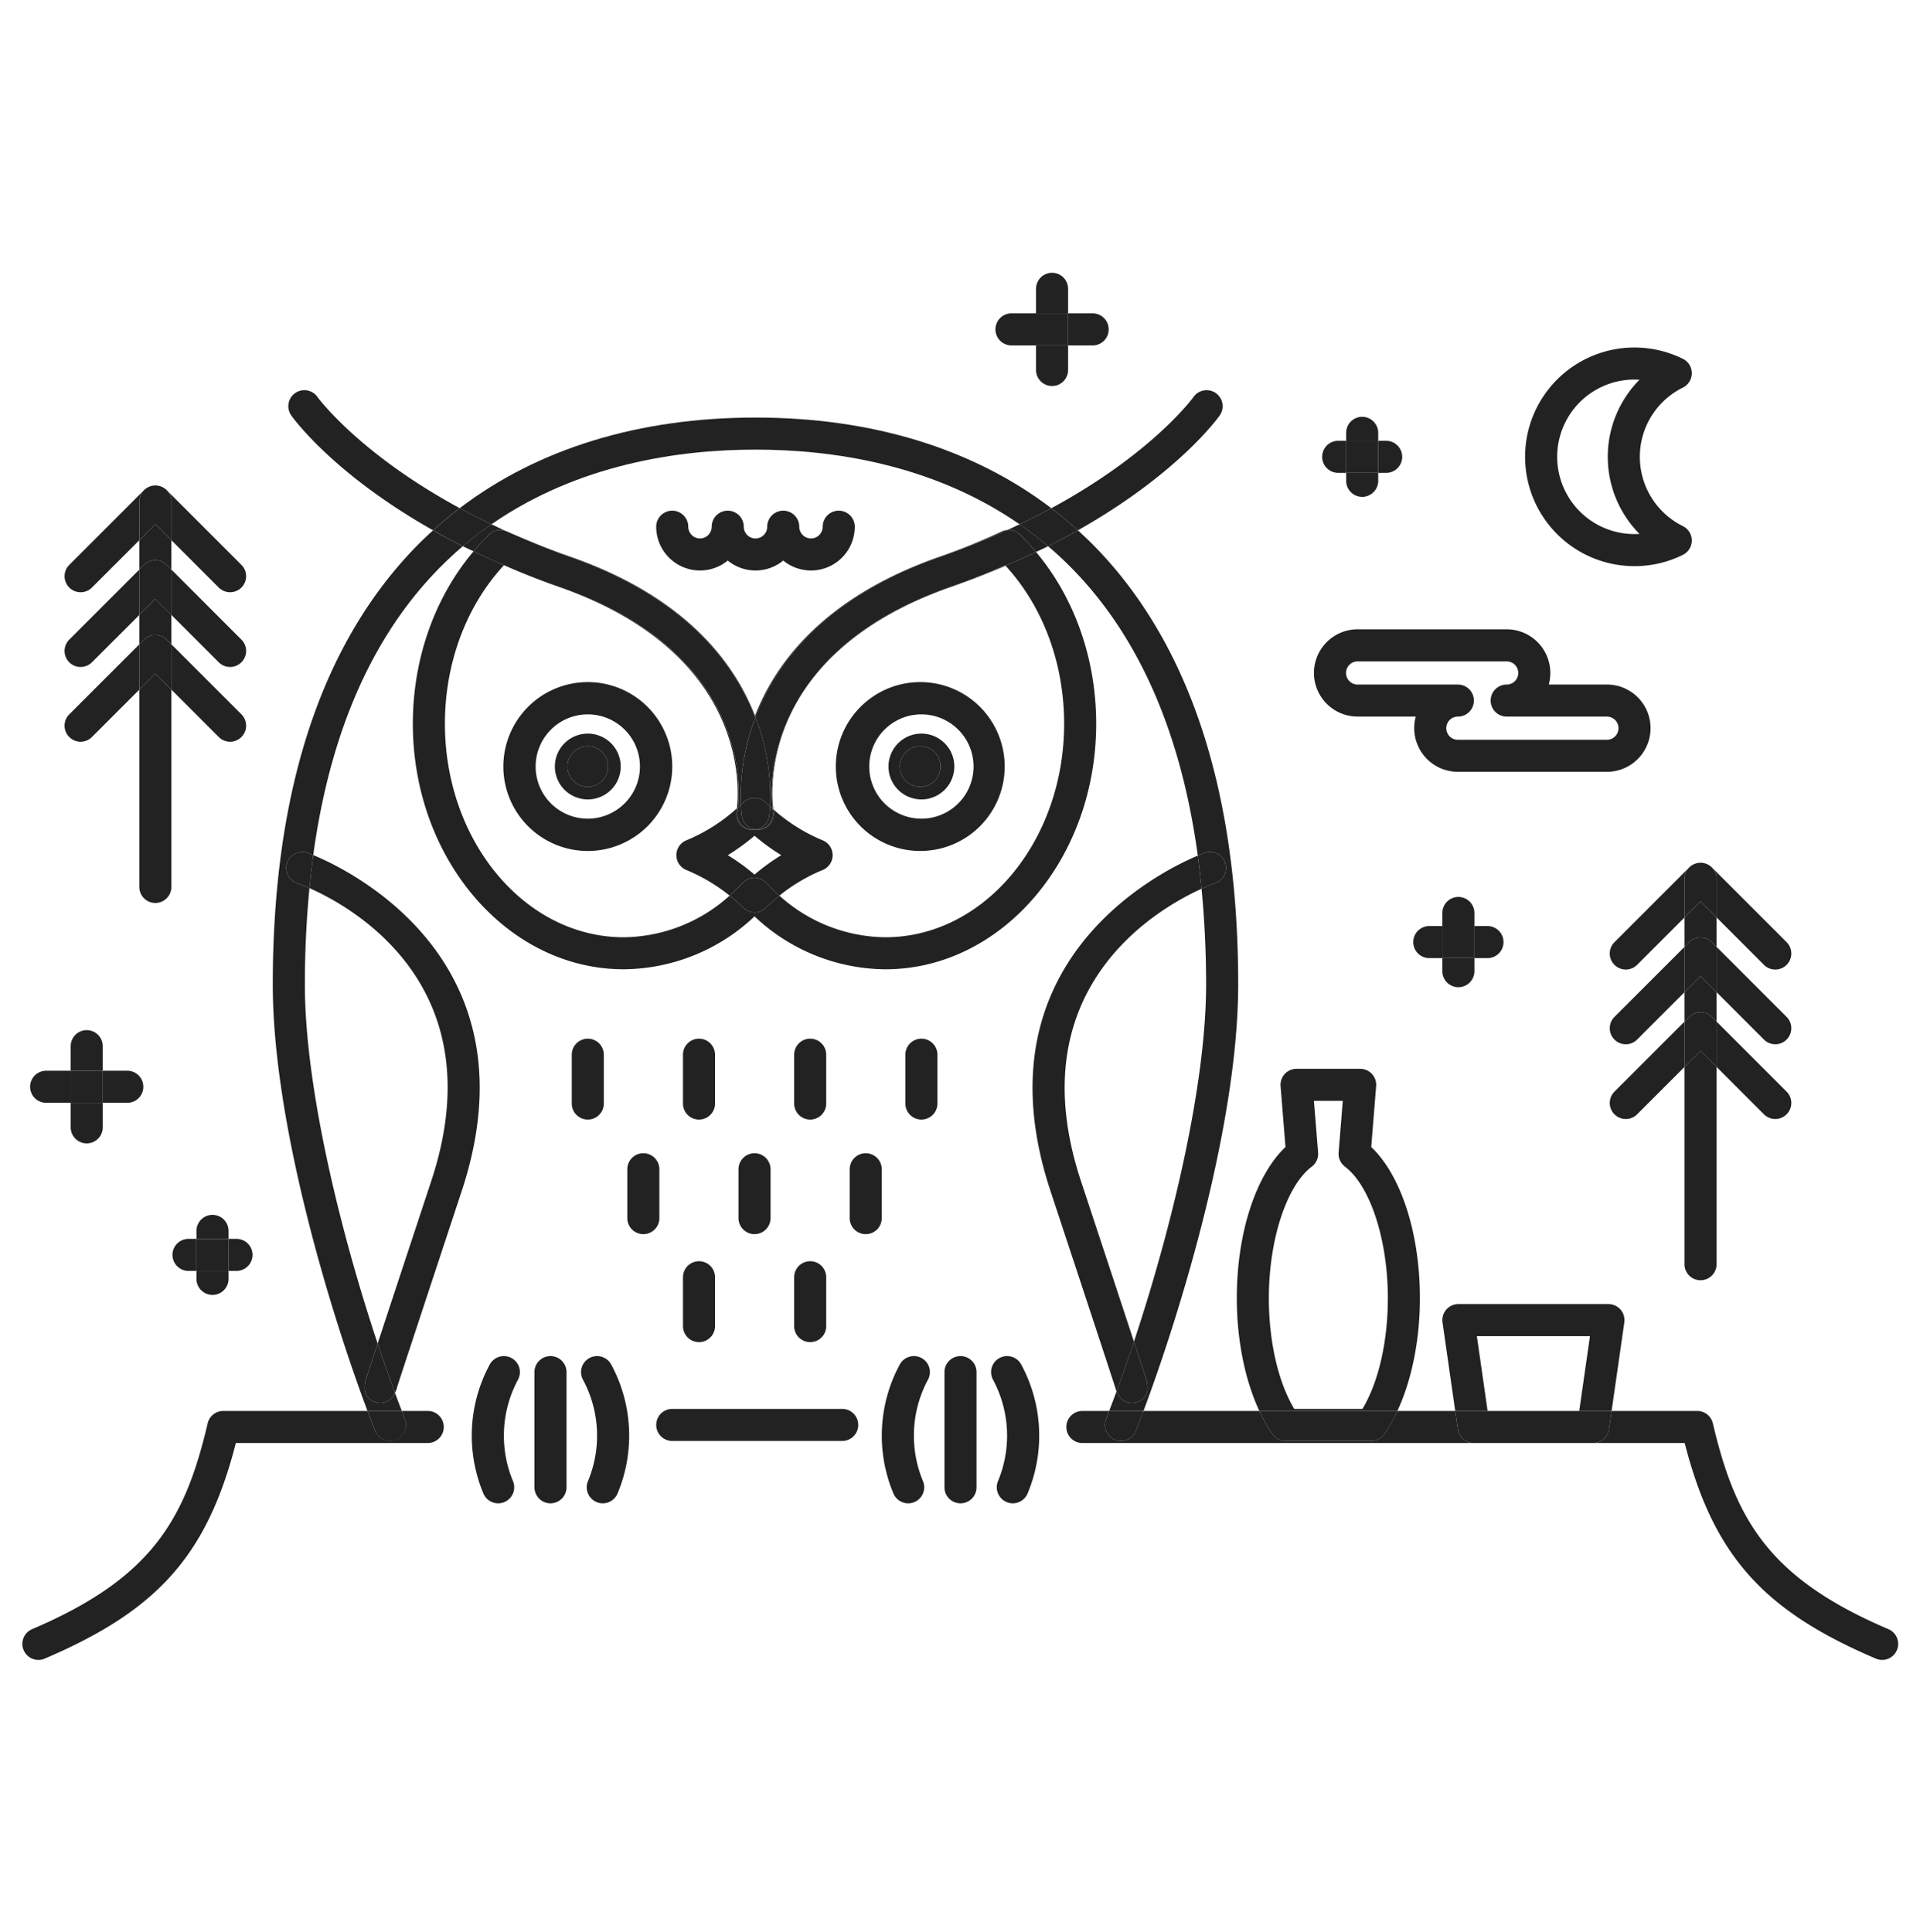 <svg id="구성_요소_5_1" data-name="구성 요소 5 – 1" xmlns="http://www.w3.org/2000/svg" width="463" height="466" viewBox="0 0 463 466">
  <g id="그룹_728" data-name="그룹 728" transform="translate(5.39 65.792)">
    <path id="패스_25" data-name="패스 25" d="M40.972,278.937a3.818,3.818,0,0,0,1.513-.314c27.205-11.591,39.163-24.92,46.1-52h46.276a3.866,3.866,0,0,0,0-7.733h-6.252c.249.648.5,1.324.748,1.955a3.866,3.866,0,0,1-7.194,2.832c-.587-1.493-1.2-3.094-1.835-4.788H85.558a3.868,3.868,0,0,0-3.766,2.985c-5.464,23.283-13.514,37.356-42.337,49.639a3.866,3.866,0,0,0,1.517,7.423Z" transform="translate(-37.101 55.615)" fill="#222"/>
    <path id="패스_26" data-name="패스 26" d="M131.249,226.623h22.08c6.94,27.081,18.9,40.41,46.1,52a3.822,3.822,0,0,0,1.517.314,3.867,3.867,0,0,0,1.517-7.423c-28.827-12.283-36.877-26.357-42.341-49.639a3.864,3.864,0,0,0-3.762-2.985H135.707l-.632,4.418A3.865,3.865,0,0,1,131.249,226.623Z" transform="translate(247.535 55.615)" fill="#222"/>
    <path id="패스_27" data-name="패스 27" d="M112.844,226.128a3.792,3.792,0,0,1-1.412-.27,3.864,3.864,0,0,1-2.185-5.009c.249-.632.5-1.312.748-1.959h-6.453a3.866,3.866,0,1,0,0,7.733h94.37a3.865,3.865,0,0,1-3.826-3.315l-.636-4.418H179.5a35.43,35.43,0,0,1-3.19,5.617,3.858,3.858,0,0,1-3.146,1.621H152.55a3.858,3.858,0,0,1-3.146-1.621,35.435,35.435,0,0,1-3.191-5.617H118.276c-.632,1.694-1.247,3.3-1.835,4.784A3.861,3.861,0,0,1,112.844,226.128Z" transform="translate(152.081 55.615)" fill="#222"/>
    <path id="패스_28" data-name="패스 28" d="M73.579,216.047a3.867,3.867,0,0,0-5.222,1.617,36.107,36.107,0,0,0-1.525,31.048,3.871,3.871,0,0,0,3.577,2.4,3.784,3.784,0,0,0,1.468-.294,3.868,3.868,0,0,0,2.108-5.045A28.494,28.494,0,0,1,75.2,221.266,3.862,3.862,0,0,0,73.579,216.047Z" transform="translate(44.336 45.671)" fill="#222"/>
    <path id="패스_29" data-name="패스 29" d="M72.654,216.047a3.857,3.857,0,0,0-1.617,5.218,28.507,28.507,0,0,1,1.215,24.506,3.862,3.862,0,0,0,2.1,5.045,3.8,3.8,0,0,0,1.468.294,3.871,3.871,0,0,0,3.577-2.4,36.107,36.107,0,0,0-1.525-31.048A3.867,3.867,0,0,0,72.654,216.047Z" transform="translate(64.142 45.671)" fill="#222"/>
    <path id="패스_30" data-name="패스 30" d="M71.661,215.6a3.865,3.865,0,0,0-3.866,3.866v27.777a3.866,3.866,0,0,0,7.733,0V219.467A3.868,3.868,0,0,0,71.661,215.6Z" transform="translate(55.696 45.671)" fill="#222"/>
    <path id="패스_31" data-name="패스 31" d="M98.155,216.047a3.865,3.865,0,0,0-5.222,1.617,36.107,36.107,0,0,0-1.525,31.048,3.867,3.867,0,0,0,3.577,2.4,3.8,3.8,0,0,0,1.468-.294,3.862,3.862,0,0,0,2.1-5.045,28.508,28.508,0,0,1,1.215-24.506A3.857,3.857,0,0,0,98.155,216.047Z" transform="translate(118.636 45.671)" fill="#222"/>
    <path id="패스_32" data-name="패스 32" d="M97.227,216.047a3.864,3.864,0,0,0-1.617,5.218,28.494,28.494,0,0,1,1.215,24.506,3.868,3.868,0,0,0,2.108,5.045,3.785,3.785,0,0,0,1.469.294,3.871,3.871,0,0,0,3.577-2.4,36.108,36.108,0,0,0-1.529-31.048A3.866,3.866,0,0,0,97.227,216.047Z" transform="translate(138.441 45.671)" fill="#222"/>
    <path id="패스_33" data-name="패스 33" d="M96.236,215.6a3.868,3.868,0,0,0-3.866,3.866v27.777a3.866,3.866,0,0,0,7.733,0V219.467A3.865,3.865,0,0,0,96.236,215.6Z" transform="translate(129.993 45.671)" fill="#222"/>
    <path id="패스_34" data-name="패스 34" d="M154.047,253.688c0-15.667-4.55-29.619-11.736-36.451l1.183-14.681a3.86,3.86,0,0,0-3.85-4.176H124.3a3.86,3.86,0,0,0-3.85,4.176l1.183,14.681c-7.185,6.832-11.74,20.784-11.74,36.451,0,10.155,2,19.839,5.435,27.209h33.289C152.056,273.527,154.047,263.843,154.047,253.688Zm-30.3,26.714c-3.854-6.413-6.123-16.21-6.123-26.714,0-14.074,4.257-27.113,10.348-31.712a3.856,3.856,0,0,0,1.525-3.4l-1.006-12.468h6.96l-1.006,12.468a3.866,3.866,0,0,0,1.525,3.4c6.091,4.6,10.348,17.638,10.348,31.712,0,10.5-2.269,20.3-6.123,26.714Z" transform="translate(182.967 -6.393)" fill="#222"/>
    <path id="패스_35" data-name="패스 35" d="M117.58,226.128H138.2a3.858,3.858,0,0,0,3.146-1.621,35.433,35.433,0,0,0,3.19-5.617H111.243a35.427,35.427,0,0,0,3.191,5.617A3.858,3.858,0,0,0,117.58,226.128Z" transform="translate(187.052 55.615)" fill="#222"/>
    <path id="패스_36" data-name="패스 36" d="M130.539,220.217h27.27l-2.591,18.04h7.809l3.066-21.355a3.869,3.869,0,0,0-3.826-4.418H126.077a3.869,3.869,0,0,0-3.826,4.418l3.066,21.355h7.809Z" transform="translate(220.215 36.247)" fill="#222"/>
    <path id="패스_37" data-name="패스 37" d="M127.446,226.623h28.791a3.865,3.865,0,0,0,3.826-3.315l.632-4.418h-37.71l.636,4.418A3.865,3.865,0,0,0,127.446,226.623Z" transform="translate(222.548 55.615)" fill="#222"/>
    <path id="패스_38" data-name="패스 38" d="M134.676,244.553c1.014-.426,1.629-.648,1.686-.668a3.864,3.864,0,0,1,2.519,7.306c-.286.1-1.5.543-3.3,1.356.692,7.226,1.1,14.87,1.1,23.09,0,24.071-8.147,58.281-17.4,86.135.169.511.35,1.058.5,1.517,1.115,3.388,1.782,5.436,2.177,6.639.084.265.193.6.294.966l.145.422-.036.016c.394,1.746.422,4.084-2.358,5.013a4.269,4.269,0,0,1-1.307.213c-1.139,0-2.647-.507-3.609-2.792-.6,1.617-1.191,3.182-1.786,4.727h8.28c9.25-24.731,22.836-69.7,22.836-102.855,0-46.179-11.454-81.528-34.037-105.072-1.485-1.549-3.038-3.025-4.619-4.466-2.273,1.283-4.643,2.563-7.178,3.834C115.75,184.542,129.679,207.848,134.676,244.553Z" transform="translate(148.777 -103.987)" fill="#222"/>
    <path id="패스_39" data-name="패스 39" d="M81.558,374.086a3.789,3.789,0,0,1-3.424,2.47,4.246,4.246,0,0,1-1.308-.213c-2.78-.929-2.752-3.267-2.358-5.013l-.036-.016.145-.422c.1-.37.205-.7.294-.966.39-1.2,1.062-3.251,2.173-6.639.1-.318.237-.712.35-1.058-9.314-27.93-17.55-62.389-17.55-86.593,0-8.272.41-15.964,1.11-23.23-1.629-.72-2.732-1.118-3-1.211a3.865,3.865,0,0,1,2.515-7.31c.052.016.559.2,1.4.551,5-36.636,18.921-59.911,36.073-74.5-2.535-1.271-4.9-2.551-7.178-3.834-1.585,1.44-3.134,2.917-4.619,4.466-22.587,23.544-34.037,58.893-34.037,105.072,0,33.164,13.583,78.124,22.836,102.855h8.28C82.673,377.048,82.118,375.6,81.558,374.086Z" transform="translate(8.282 -103.987)" fill="#222"/>
    <path id="패스_40" data-name="패스 40" d="M134.64,167.072c18.531,0,42.78,3.529,63.676,18.008,2.7-1.283,5.262-2.575,7.664-3.874-18.829-14.339-43.178-21.866-71.341-21.866s-52.5,7.524-71.325,21.855c2.4,1.3,4.969,2.595,7.66,3.882C91.868,170.6,116.117,167.072,134.64,167.072Z" transform="translate(42.152 -124.425)" fill="#222"/>
    <path id="패스_41" data-name="패스 41" d="M64.632,225.858a3.867,3.867,0,0,0,2.185-5.013c-.25-.632-.5-1.308-.748-1.955h-8.28c.632,1.694,1.247,3.3,1.835,4.788A3.867,3.867,0,0,0,64.632,225.858Z" transform="translate(25.442 55.615)" fill="#222"/>
    <path id="패스_42" data-name="패스 42" d="M102.257,220.849a3.864,3.864,0,0,0,2.185,5.009,3.793,3.793,0,0,0,1.412.27,3.861,3.861,0,0,0,3.6-2.454c.587-1.489,1.2-3.09,1.835-4.784h-8.28C102.756,219.538,102.506,220.218,102.257,220.849Z" transform="translate(159.072 55.615)" fill="#222"/>
    <path id="패스_43" data-name="패스 43" d="M70.766,167.542a3.62,3.62,0,0,1,.688-.278,3.853,3.853,0,0,1,2.438.121c-1.211-.543-2.329-1.1-3.488-1.65-2.346,1.626-4.651,3.384-6.9,5.295.825.418,1.734.825,2.591,1.235,1.183-1.392,2.406-2.748,3.713-4.015A3.911,3.911,0,0,1,70.766,167.542Z" transform="translate(42.723 -105.085)" fill="#222"/>
    <path id="패스_44" data-name="패스 44" d="M77.977,170.771c-3.8-1.32-7.322-2.712-10.722-4.128,3.48,1.493,6.98,2.909,10.489,4.128,28.461,9.9,40.032,26.284,44.727,38.286l.093.245.052-.121C117.47,195.928,105.448,180.326,77.977,170.771Z" transform="translate(54.064 -102.343)" fill="#222"/>
    <path id="패스_45" data-name="패스 45" d="M60.063,159.329a3.865,3.865,0,0,0-6.313,4.462c.531.752,10.259,14.2,34.2,27.7q3.09-2.812,6.417-5.343C70.065,172.98,60.187,159.507,60.063,159.329Z" transform="translate(11.098 -129.384)" fill="#222"/>
    <path id="패스_46" data-name="패스 46" d="M75.8,168.653c-2.692-1.287-5.258-2.579-7.66-3.882q-3.325,2.535-6.417,5.343c2.273,1.283,4.643,2.563,7.177,3.834C71.147,172.037,73.452,170.279,75.8,168.653Z" transform="translate(37.33 -108.003)" fill="#222"/>
    <path id="패스_47" data-name="패스 47" d="M139.382,163.791a3.866,3.866,0,0,0-6.321-4.454c-.125.177-9.881,13.627-34.286,26.827q3.319,2.529,6.4,5.331C129.123,177.993,138.851,164.543,139.382,163.791Z" transform="translate(149.357 -129.384)" fill="#222"/>
    <path id="패스_48" data-name="패스 48" d="M96.147,167.113a3.877,3.877,0,0,1,1.4.153,3.632,3.632,0,0,1,.64.253,3.924,3.924,0,0,1,1,.728,55.532,55.532,0,0,1,3.85,4.168c.97-.463,1.988-.921,2.917-1.388-2.245-1.911-4.546-3.665-6.892-5.291C98.09,166.2,97.153,166.658,96.147,167.113Z" transform="translate(141.412 -105.082)" fill="#222"/>
    <path id="패스_49" data-name="패스 49" d="M125.425,173.4c4.647-1.617,8.928-3.327,13.007-5.069-.04-.044-.072-.093-.113-.137-4.329,1.931-8.735,3.677-13.128,5.206C85.9,187.067,82.006,213.617,82.006,223.591a30.564,30.564,0,0,0,.157,3.243l.254.225C81.849,222.661,79.222,189.469,125.425,173.4Z" transform="translate(98.66 -97.666)" fill="#222"/>
    <path id="패스_50" data-name="패스 50" d="M103.762,173.939c2.535-1.271,4.9-2.551,7.177-3.834q-3.084-2.806-6.4-5.331c-2.4,1.3-4.969,2.591-7.664,3.874C99.216,170.274,101.517,172.028,103.762,173.939Z" transform="translate(143.598 -107.993)" fill="#222"/>
    <path id="패스_51" data-name="패스 51" d="M85.65,179.342a10.5,10.5,0,0,0,6.691-2.394,10.552,10.552,0,0,0,13.385,0,10.554,10.554,0,0,0,17.248-8.163,3.866,3.866,0,0,0-7.733,0,2.824,2.824,0,1,1-5.649,0,3.866,3.866,0,0,0-7.733,0,2.826,2.826,0,1,1-5.653,0,3.866,3.866,0,0,0-7.733,0,2.824,2.824,0,1,1-5.649,0,3.866,3.866,0,0,0-7.733,0A10.569,10.569,0,0,0,85.65,179.342Z" transform="translate(77.76 -107.543)" fill="#222"/>
    <path id="패스_52" data-name="패스 52" d="M66.086,166.146c1.5.68,3.114,1.336,4.7,2-1.473-.636-2.949-1.243-4.406-1.919A2.716,2.716,0,0,0,66.086,166.146Z" transform="translate(50.529 -103.845)" fill="#222"/>
    <path id="패스_53" data-name="패스 53" d="M140.543,166.429a158.867,158.867,0,0,1-14.894,6.047c-27.471,9.555-39.489,25.158-44.634,38.41.04.109.072.213.113.322,5.077-13.321,17.059-29.1,44.755-38.732,5.818-2.024,11.128-4.18,16.013-6.4a3.882,3.882,0,0,0-1.348.346Z" transform="translate(95.664 -104.048)" fill="#222"/>
    <path id="패스_54" data-name="패스 54" d="M217.56,208.928c0,28.4-19.344,51.506-43.114,51.506a38.579,38.579,0,0,1-25.54-10.034c-1.135.913-2.241,1.883-3.3,2.925a3.861,3.861,0,0,1-5.419,0c-1.058-1.042-2.164-2.012-3.3-2.925a38.579,38.579,0,0,1-25.54,10.034c-23.77,0-43.109-23.106-43.109-51.506,0-14.669,5.162-28.444,14.242-38.225,4.325,1.931,8.731,3.677,13.124,5.206,39.118,13.611,43.23,39.509,43.23,49.788a31.4,31.4,0,0,1-.193,3.641c.084-.076.173-.153.257-.234.624-5.85,1.794-37.589-43.061-53.2a193.373,193.373,0,0,1-20.684-8.55c-9.35,11.04-14.649,25.874-14.649,41.569,0,32.665,22.808,59.235,50.842,59.235A46.384,46.384,0,0,0,142.9,255.4a46.374,46.374,0,0,0,31.547,12.762c28.034,0,50.842-26.57,50.842-59.235,0-15.622-5.238-30.392-14.508-41.416q-3.512,1.69-7.351,3.327C212.434,180.612,217.56,194.323,217.56,208.928Z" transform="translate(33.662 -100.178)" fill="#222"/>
    <path id="패스_55" data-name="패스 55" d="M127.893,232.971c.233-.209.475-.41.7-.628a53.493,53.493,0,0,1,3.524-21.138c-.04-.109-.072-.213-.113-.322l-.052.121-.093-.246c-4.7-12-16.266-28.384-44.727-38.285-3.508-1.219-7.009-2.635-10.489-4.128-1.589-.664-3.2-1.32-4.7-2a3.854,3.854,0,0,0-2.438-.121,3.628,3.628,0,0,0-.688.278,3.915,3.915,0,0,0-.958.708c-1.308,1.267-2.531,2.623-3.713,4.015a193.427,193.427,0,0,0,20.684,8.549C129.687,195.381,128.516,227.121,127.893,232.971Z" transform="translate(44.67 -104.045)" fill="#222"/>
    <path id="패스_56" data-name="패스 56" d="M143.846,166.492a3.672,3.672,0,0,0-.64-.254,3.88,3.88,0,0,0-1.4-.153c-4.884,2.217-10.195,4.373-16.013,6.4-27.7,9.636-39.678,25.411-44.755,38.732a53.241,53.241,0,0,1,3.508,21.537c.173.161.35.314.523.471a30.546,30.546,0,0,1-.157-3.243c0-9.974,3.895-36.523,43.186-50.195,4.394-1.529,8.8-3.275,13.128-5.206.04.044.072.092.113.137q3.838-1.642,7.351-3.327a55.567,55.567,0,0,0-3.85-4.168A3.925,3.925,0,0,0,143.846,166.492Z" transform="translate(95.749 -104.055)" fill="#222"/>
    <path id="패스_57" data-name="패스 57" d="M80.2,198.434c.189-.181.394-.338.583-.523a3.861,3.861,0,0,1,5.419,0c.334.326.692.607,1.03.921A53.242,53.242,0,0,0,83.727,177.3,53.49,53.49,0,0,0,80.2,198.434Z" transform="translate(93.065 -70.136)" fill="#222"/>
    <path id="패스_58" data-name="패스 58" d="M86.293,175.2a20.364,20.364,0,1,0,20.366,20.362A20.362,20.362,0,0,0,86.293,175.2Zm0,32.939A12.577,12.577,0,1,1,98.87,195.559,12.592,12.592,0,0,1,86.293,208.136Z" transform="translate(50.061 -76.482)" fill="#222"/>
    <path id="패스_59" data-name="패스 59" d="M85.857,195.559A20.364,20.364,0,1,0,106.219,175.2,20.363,20.363,0,0,0,85.857,195.559Zm33.22,0A12.577,12.577,0,1,1,106.5,182.982,12.592,12.592,0,0,1,119.077,195.559Z" transform="translate(110.303 -76.482)" fill="#222"/>
    <path id="패스_60" data-name="패스 60" d="M83.684,264.161c-6.731,20.378-10.654,32.271-12.935,39.2,1.372,4.116,2.768,8.079,4.164,11.857.064-.129.141-.209.2-.35l.008,0,.028-.089c.06-.149.117-.3.173-.467a3.353,3.353,0,0,0,.117-.439c.917-2.824,4.237-12.931,15.59-47.3,18.378-55.626-27.145-77.436-35.8-81.013-.354,2.583-.656,5.25-.917,7.97C64.984,198.263,99.125,217.43,83.684,264.161Z" transform="translate(14.927 -45.121)" fill="#222"/>
    <path id="패스_61" data-name="패스 61" d="M53.127,187.991a3.863,3.863,0,0,0,2.4,4.912c.27.093,1.372.491,3,1.211.261-2.72.563-5.387.917-7.97-.845-.35-1.352-.535-1.4-.551A3.857,3.857,0,0,0,53.127,187.991Z" transform="translate(10.711 -45.696)" fill="#222"/>
    <path id="패스_62" data-name="패스 62" d="M60.388,215.906c-1.11,3.388-1.782,5.435-2.173,6.638-.089.266-.193.6-.294.966l-.145.422.036.016c-.394,1.746-.422,4.084,2.358,5.013a4.245,4.245,0,0,0,1.308.213A3.79,3.79,0,0,0,64.9,226.7c-1.4-3.778-2.792-7.741-4.164-11.857C60.625,215.194,60.492,215.588,60.388,215.906Z" transform="translate(24.939 43.394)" fill="#222"/>
    <path id="패스_63" data-name="패스 63" d="M109.32,264.073c-15.256-46.175,18.117-65.507,29.088-70.48-.262-2.728-.559-5.4-.909-7.994-9.322,3.923-53.707,25.854-35.518,80.9,11.354,34.367,14.669,44.473,15.586,47.3a4.185,4.185,0,0,0,.121.439c.056.165.113.318.173.467l.024.089.008,0,.016.028c1.408-3.826,2.816-7.833,4.2-11.993C119.8,295.821,115.91,284.008,109.32,264.073Z" transform="translate(145.954 -45.034)" fill="#222"/>
    <path id="패스_64" data-name="패스 64" d="M106.294,229.52a4.268,4.268,0,0,0,1.308-.213c2.78-.929,2.752-3.267,2.358-5.013l.036-.016-.145-.422c-.1-.37-.209-.7-.294-.966-.394-1.2-1.062-3.251-2.177-6.638-.149-.459-.33-1.006-.5-1.517-1.38,4.16-2.788,8.167-4.2,11.994C103.647,229.013,105.155,229.52,106.294,229.52Z" transform="translate(161.178 43.05)" fill="#222"/>
    <path id="패스_65" data-name="패스 65" d="M111.758,192.9a3.864,3.864,0,0,0-2.519-7.306c-.056.02-.672.241-1.686.668.35,2.591.648,5.266.909,7.994C110.254,193.442,111.473,193,111.758,192.9Z" transform="translate(175.899 -45.695)" fill="#222"/>
    <path id="패스_66" data-name="패스 66" d="M153.538,207.87a26.1,26.1,0,0,0,11.679-2.728,3.864,3.864,0,0,0,0-6.928,18.635,18.635,0,0,1,0-33.413,3.867,3.867,0,0,0,0-6.932,26.365,26.365,0,1,0-11.679,50Zm0-45c.406,0,.813.012,1.215.04a26.426,26.426,0,0,0,0,37.187c-.4.024-.809.036-1.215.036a18.632,18.632,0,0,1,0-37.264Z" transform="translate(235.213 -137.117)" fill="#222"/>
    <path id="패스_67" data-name="패스 67" d="M58.784,163.692l-18.02,18.024a3.865,3.865,0,0,0,5.468,5.464l11.422-11.422v-9.334A3.866,3.866,0,0,1,58.784,163.692Z" transform="translate(-29.449 -111.265)" fill="#222"/>
    <path id="패스_68" data-name="패스 68" d="M46.883,175.758,58.309,187.18a3.863,3.863,0,1,0,5.464-5.464l-18.02-18.024a3.849,3.849,0,0,1,1.131,2.732Z" transform="translate(-10.946 -111.265)" fill="#222"/>
    <path id="패스_69" data-name="패스 69" d="M44.7,163.712a3.829,3.829,0,0,1,1.489-.3A3.832,3.832,0,0,0,44.7,163.712Z" transform="translate(-14.12 -112.117)" fill="#222"/>
    <path id="패스_70" data-name="패스 70" d="M45.072,163.41a3.829,3.829,0,0,1,1.489.3A3.817,3.817,0,0,0,45.072,163.41Z" transform="translate(-13.002 -112.117)" fill="#222"/>
    <path id="패스_71" data-name="패스 71" d="M40.763,185.343a3.866,3.866,0,1,0,5.468,5.468l11.422-11.422V168.453Z" transform="translate(-29.449 -96.871)" fill="#222"/>
    <path id="패스_72" data-name="패스 72" d="M57.459,190.81a3.865,3.865,0,0,0,5.464-5.468l-16.89-16.89v10.935Z" transform="translate(-10.096 -96.871)" fill="#222"/>
    <path id="패스_73" data-name="패스 73" d="M40.763,189.823a3.866,3.866,0,0,0,5.468,5.468l11.422-11.426V172.933Z" transform="translate(-29.449 -83.326)" fill="#222"/>
    <path id="패스_74" data-name="패스 74" d="M57.459,195.29a3.865,3.865,0,0,0,5.464-5.468l-16.89-16.89v10.931Z" transform="translate(-10.096 -83.326)" fill="#222"/>
    <path id="패스_75" data-name="패스 75" d="M44.111,178.552v47.583a3.866,3.866,0,1,0,7.733,0V178.552l-3.866-3.862Z" transform="translate(-15.907 -78.015)" fill="#222"/>
    <path id="패스_76" data-name="패스 76" d="M45.639,163.485a3.809,3.809,0,0,0-1.247.833h0A3.837,3.837,0,0,1,45.639,163.485Z" transform="translate(-15.058 -111.89)" fill="#222"/>
    <path id="패스_77" data-name="패스 77" d="M45.246,180.031a3.865,3.865,0,0,1,5.464,0l1.135,1.135v-7.089l-3.866-3.866-3.866,3.866v7.089Z" transform="translate(-15.907 -91.559)" fill="#222"/>
    <path id="패스_78" data-name="패스 78" d="M46.689,164.318a3.809,3.809,0,0,0-1.247-.833,3.8,3.8,0,0,1,1.243.833Z" transform="translate(-11.883 -111.89)" fill="#222"/>
    <path id="패스_79" data-name="패스 79" d="M50.709,175.555l1.135,1.131V169.6l-3.866-3.866L44.111,169.6v7.089l1.135-1.131A3.856,3.856,0,0,1,50.709,175.555Z" transform="translate(-15.907 -105.103)" fill="#222"/>
    <path id="패스_80" data-name="패스 80" d="M51.844,176.61v-9.334a3.85,3.85,0,0,0-1.131-2.732h0a3.846,3.846,0,0,0-4.22-.833,3.841,3.841,0,0,0-1.243.833h0a3.866,3.866,0,0,0-1.131,2.732v9.334l3.866-3.866Z" transform="translate(-15.907 -112.117)" fill="#222"/>
    <path id="패스_81" data-name="패스 81" d="M51.844,181.09V170.155l-1.135-1.131a3.856,3.856,0,0,0-5.464,0l-1.135,1.131V181.09l3.866-3.866Z" transform="translate(-15.907 -98.573)" fill="#222"/>
    <path id="패스_82" data-name="패스 82" d="M47.977,172.37a3.861,3.861,0,0,0-2.732,1.131l-1.135,1.135v10.931l3.866-3.862,3.866,3.862V174.635L50.709,173.5A3.861,3.861,0,0,0,47.977,172.37Z" transform="translate(-15.907 -85.029)" fill="#222"/>
    <path id="패스_83" data-name="패스 83" d="M151.4,186.309l-18.02,18.02a3.866,3.866,0,0,0,5.468,5.468l11.422-11.426v-9.33A3.866,3.866,0,0,1,151.4,186.309Z" transform="translate(250.55 -42.887)" fill="#222"/>
    <path id="패스_84" data-name="패스 84" d="M137.317,186.329a3.824,3.824,0,0,1,1.489-.3A3.829,3.829,0,0,0,137.317,186.329Z" transform="translate(265.881 -43.74)" fill="#222"/>
    <path id="패스_85" data-name="패스 85" d="M139.176,186.329a3.83,3.83,0,0,0-1.489-.3A3.825,3.825,0,0,1,139.176,186.329Z" transform="translate(266.999 -43.74)" fill="#222"/>
    <path id="패스_86" data-name="패스 86" d="M139.5,198.371,150.924,209.8a3.865,3.865,0,0,0,5.464-5.468l-18.02-18.02a3.849,3.849,0,0,1,1.13,2.732Z" transform="translate(269.055 -42.887)" fill="#222"/>
    <path id="패스_87" data-name="패스 87" d="M150.074,213.427a3.865,3.865,0,0,0,5.464-5.468l-16.89-16.89V202Z" transform="translate(269.905 -28.493)" fill="#222"/>
    <path id="패스_88" data-name="패스 88" d="M133.381,207.96a3.866,3.866,0,0,0,5.468,5.468L150.27,202V191.07Z" transform="translate(250.55 -28.493)" fill="#222"/>
    <path id="패스_89" data-name="패스 89" d="M150.074,217.907a3.865,3.865,0,1,0,5.464-5.468l-16.89-16.89v10.931Z" transform="translate(269.905 -14.949)" fill="#222"/>
    <path id="패스_90" data-name="패스 90" d="M133.381,212.44a3.866,3.866,0,1,0,5.468,5.468l11.422-11.426V195.55Z" transform="translate(250.55 -14.949)" fill="#222"/>
    <path id="패스_91" data-name="패스 91" d="M138.254,186.1a3.809,3.809,0,0,0-1.247.833l0,0A3.823,3.823,0,0,1,138.254,186.1Z" transform="translate(264.943 -43.513)" fill="#222"/>
    <path id="패스_92" data-name="패스 92" d="M139.3,186.935a3.813,3.813,0,0,0-1.247-.833,3.782,3.782,0,0,1,1.243.829Z" transform="translate(268.118 -43.513)" fill="#222"/>
    <path id="패스_93" data-name="패스 93" d="M136.726,201.172v47.583a3.866,3.866,0,1,0,7.733,0V201.172l-3.866-3.866Z" transform="translate(264.094 -9.64)" fill="#222"/>
    <path id="패스_94" data-name="패스 94" d="M136.726,196.692v7.093l1.135-1.135a3.863,3.863,0,0,1,5.464,0l1.134,1.135v-7.093l-3.866-3.866Z" transform="translate(264.094 -23.184)" fill="#222"/>
    <path id="패스_95" data-name="패스 95" d="M136.726,192.212v7.093l1.135-1.135a3.866,3.866,0,0,1,5.464,0l1.134,1.135v-7.093l-3.866-3.866Z" transform="translate(264.094 -36.729)" fill="#222"/>
    <path id="패스_96" data-name="패스 96" d="M139.1,186.329a3.825,3.825,0,0,0-1.243.829l0,0a3.866,3.866,0,0,0-1.131,2.732v9.33l3.866-3.866,3.866,3.866v-9.33a3.849,3.849,0,0,0-1.13-2.732l0,0a3.784,3.784,0,0,0-1.243-.829,3.821,3.821,0,0,0-2.977,0Z" transform="translate(264.094 -43.74)" fill="#222"/>
    <path id="패스_97" data-name="패스 97" d="M140.592,190.507a3.861,3.861,0,0,0-2.732,1.131l-1.135,1.135V203.7l3.866-3.866,3.866,3.866V192.772l-1.134-1.135A3.86,3.86,0,0,0,140.592,190.507Z" transform="translate(264.094 -30.195)" fill="#222"/>
    <path id="패스_98" data-name="패스 98" d="M137.861,196.118l-1.135,1.135v10.931l3.866-3.866,3.866,3.866V197.253l-1.134-1.135A3.863,3.863,0,0,0,137.861,196.118Z" transform="translate(264.094 -16.652)" fill="#222"/>
    <path id="패스_99" data-name="패스 99" d="M41.432,206.228h5.918v-7.733H41.432a3.866,3.866,0,0,0,0,7.733Z" transform="translate(-35.695 -6.045)" fill="#222"/>
    <path id="패스_100" data-name="패스 100" d="M47.838,206.228a3.866,3.866,0,0,0,0-7.733H41.92v7.733Z" transform="translate(-22.531 -6.045)" fill="#222"/>
    <path id="패스_101" data-name="패스 101" d="M40,206.335a3.866,3.866,0,0,0,7.733,0v-5.918H40Z" transform="translate(-28.342 -0.234)" fill="#222"/>
    <path id="패스_102" data-name="패스 102" d="M47.731,199.925a3.866,3.866,0,0,0-7.733,0v5.922h7.733Z" transform="translate(-28.342 -13.398)" fill="#222"/>
    <rect id="사각형_7" data-name="사각형 7" width="7.732" height="7.732" transform="translate(11.655 192.45)" fill="#222"/>
    <path id="패스_103" data-name="패스 103" d="M124.335,189.822a3.866,3.866,0,0,0,0,7.733h3.146v-7.733Z" transform="translate(214.944 -32.266)" fill="#222"/>
    <path id="패스_104" data-name="패스 104" d="M127.284,197.555a3.866,3.866,0,0,0,0-7.733h-3.15v7.733Z" transform="translate(226.025 -32.266)" fill="#222"/>
    <path id="패스_105" data-name="패스 105" d="M126.078,198.756a3.865,3.865,0,0,0,3.866-3.866v-3.146h-7.733v3.146A3.865,3.865,0,0,0,126.078,198.756Z" transform="translate(220.214 -26.455)" fill="#222"/>
    <path id="패스_106" data-name="패스 106" d="M129.945,191.944a3.866,3.866,0,1,0-7.733,0v3.15h7.733Z" transform="translate(220.214 -37.539)" fill="#222"/>
    <rect id="사각형_8" data-name="사각형 8" width="7.731" height="7.732" transform="translate(342.428 157.555)" fill="#222"/>
    <path id="패스_107" data-name="패스 107" d="M105.7,160.826a3.866,3.866,0,1,0,0-7.733H99.781v7.733Z" transform="translate(152.399 -143.308)" fill="#222"/>
    <path id="패스_108" data-name="패스 108" d="M99.289,160.826h5.922v-7.733H99.289a3.866,3.866,0,0,0,0,7.733Z" transform="translate(139.235 -143.308)" fill="#222"/>
    <path id="패스_109" data-name="패스 109" d="M97.859,160.937a3.866,3.866,0,0,0,7.733,0v-5.922H97.859Z" transform="translate(146.588 -137.497)" fill="#222"/>
    <path id="패스_110" data-name="패스 110" d="M105.592,154.527a3.866,3.866,0,0,0-7.733,0v5.918h7.733Z" transform="translate(146.588 -150.661)" fill="#222"/>
    <rect id="사각형_9" data-name="사각형 9" width="7.731" height="7.732" transform="translate(244.447 9.786)" fill="#222"/>
    <path id="패스_111" data-name="패스 111" d="M118.874,168.466h1.919v-7.733h-1.919a3.866,3.866,0,1,0,0,7.733Z" transform="translate(198.434 -120.21)" fill="#222"/>
    <path id="패스_112" data-name="패스 112" d="M120.287,168.466a3.866,3.866,0,0,0,0-7.733h-1.919v7.733Z" transform="translate(208.592 -120.21)" fill="#222"/>
    <path id="패스_113" data-name="패스 113" d="M116.446,164.574a3.866,3.866,0,0,0,7.733,0v-1.919h-7.733Z" transform="translate(202.782 -114.4)" fill="#222"/>
    <path id="패스_114" data-name="패스 114" d="M124.179,163.161a3.866,3.866,0,0,0-7.733,0v1.919h7.733Z" transform="translate(202.782 -124.558)" fill="#222"/>
    <rect id="사각형_10" data-name="사각형 10" width="7.732" height="7.732" transform="translate(319.228 40.524)" fill="#222"/>
    <path id="패스_115" data-name="패스 115" d="M49.965,208.574a3.864,3.864,0,1,0,0,7.729h1.919v-7.729Z" transform="translate(-9.897 24.426)" fill="#222"/>
    <path id="패스_116" data-name="패스 116" d="M49.459,208.574V216.3h1.919a3.864,3.864,0,1,0,0-7.729Z" transform="translate(0.261 24.426)" fill="#222"/>
    <path id="패스_117" data-name="패스 117" d="M47.537,212.418a3.866,3.866,0,1,0,7.733,0v-1.923H47.537Z" transform="translate(-5.549 30.234)" fill="#222"/>
    <path id="패스_118" data-name="패스 118" d="M55.27,211a3.866,3.866,0,0,0-7.733,0v1.923H55.27Z" transform="translate(-5.549 20.076)" fill="#222"/>
    <rect id="사각형_11" data-name="사각형 11" width="7.732" height="7.732" transform="translate(41.988 232.998)" fill="#222"/>
    <path id="패스_119" data-name="패스 119" d="M125.042,193.084h14.025A10.537,10.537,0,0,0,149.218,206.4h35.944a10.525,10.525,0,1,0,0-21.05H171.141a10.538,10.538,0,0,0-10.151-13.321H125.042a10.525,10.525,0,1,0,0,21.05Zm0-13.317H160.99a2.794,2.794,0,0,1,0,5.588,3.864,3.864,0,1,0,0,7.729h24.172a2.794,2.794,0,1,1,0,5.588H149.218a2.794,2.794,0,0,1,0-5.588,3.864,3.864,0,1,0,0-7.729H125.042a2.794,2.794,0,0,1,0-5.588Z" transform="translate(196.95 -86.044)" fill="#222"/>
    <path id="패스_120" data-name="패스 120" d="M74.674,179.04a4.9,4.9,0,1,0,4.9,4.9A4.909,4.909,0,0,0,74.674,179.04Z" transform="translate(61.679 -64.863)" fill="#222"/>
    <path id="패스_121" data-name="패스 121" d="M76.957,178.285a7.938,7.938,0,1,0,7.938,7.938A7.941,7.941,0,0,0,76.957,178.285Zm0,12.838a4.9,4.9,0,1,1,4.9-4.9A4.906,4.906,0,0,1,76.957,191.123Z" transform="translate(59.397 -67.146)" fill="#222"/>
    <path id="패스_122" data-name="패스 122" d="M94.6,188.84a4.9,4.9,0,1,0-4.9-4.9A4.9,4.9,0,0,0,94.6,188.84Z" transform="translate(121.921 -64.863)" fill="#222"/>
    <path id="패스_123" data-name="패스 123" d="M96.953,194.161a7.938,7.938,0,1,0-7.938-7.938A7.935,7.935,0,0,0,96.953,194.161Zm-.282-12.838a4.9,4.9,0,1,1-4.9,4.9A4.907,4.907,0,0,1,96.671,181.322Z" transform="translate(119.85 -67.146)" fill="#222"/>
    <path id="패스_124" data-name="패스 124" d="M113.981,194.065a3.866,3.866,0,0,0-2.4-3.577A42.21,42.21,0,0,1,99.658,183c.028.217.052.386.064.459a3.873,3.873,0,0,1-3.174,4.446,3.944,3.944,0,0,1-.648.052c-.076,0-.145-.032-.217-.036a4.008,4.008,0,0,1-.539.008c-.028,0-.056,0-.084,0-.072,0-.141.036-.213.036a3.821,3.821,0,0,1-.6-.052c-.1-.008-.193.012-.29,0a3.863,3.863,0,0,1-3.211-3.806,4.107,4.107,0,0,1,.056-.66c.016-.089.048-.346.089-.676A42.18,42.18,0,0,1,78.7,190.489a3.864,3.864,0,0,0,0,7.153,42.01,42.01,0,0,1,10.428,6.184c1.094-.966,2.16-1.992,3.186-3.086a3.859,3.859,0,0,1,5.645,0c1.026,1.094,2.092,2.12,3.186,3.086a42.008,42.008,0,0,1,10.428-6.184A3.86,3.86,0,0,0,113.981,194.065Zm-18.837,4.687a50.463,50.463,0,0,0-6.449-4.687,50.455,50.455,0,0,0,6.449-4.687,49.753,49.753,0,0,0,6.445,4.687A50.134,50.134,0,0,0,95.144,198.752Z" transform="translate(81.418 -53.605)" fill="#222"/>
    <path id="패스_125" data-name="패스 125" d="M81.365,184.1c.072,0,.141-.032.213-.036a3.7,3.7,0,0,1-.817-.016A3.821,3.821,0,0,0,81.365,184.1Z" transform="translate(94.899 -49.738)" fill="#222"/>
    <path id="패스_126" data-name="패스 126" d="M84.978,184.094a3.863,3.863,0,0,1-3.211,3.806,3.493,3.493,0,0,1-.648.012c.072,0,.141.036.217.036a3.935,3.935,0,0,0,.648-.052,3.873,3.873,0,0,0,3.174-4.446c-.012-.072-.036-.241-.064-.459l-.253-.225c.04.374.076.644.081.668A3.69,3.69,0,0,1,84.978,184.094Z" transform="translate(95.981 -53.598)" fill="#222"/>
    <path id="패스_127" data-name="패스 127" d="M85.5,186.927a3.876,3.876,0,0,0-2.824,1.227c-1.026,1.094-2.092,2.12-3.186,3.086a44.058,44.058,0,0,1,3.3,2.925,3.862,3.862,0,0,0,5.419,0c1.058-1.042,2.165-2.012,3.3-2.925-1.094-.966-2.16-1.991-3.186-3.086A3.867,3.867,0,0,0,85.5,186.927Z" transform="translate(91.059 -41.019)" fill="#222"/>
    <path id="패스_128" data-name="패스 128" d="M81.049,184.092a4.044,4.044,0,0,0,.539-.008c-.1-.008-.193-.04-.29-.052-.113.016-.217.052-.334.06C80.993,184.088,81.021,184.1,81.049,184.092Z" transform="translate(95.513 -49.771)" fill="#222"/>
    <path id="패스_129" data-name="패스 129" d="M79.892,184.275a3.863,3.863,0,0,0,3.211,3.806c.1.016.189,0,.29,0l-.056,0a3.866,3.866,0,0,1-3.154-4.466c.016-.113.064-.435.113-.909-.084.08-.173.157-.257.233-.04.33-.072.587-.089.676A4.1,4.1,0,0,0,79.892,184.275Z" transform="translate(92.269 -53.78)" fill="#222"/>
    <path id="패스_130" data-name="패스 130" d="M83.161,188.553l.056,0a3.711,3.711,0,0,0,.817.016c.117-.008.221-.044.334-.06a3.819,3.819,0,0,1-3.3-3.114,27.831,27.831,0,0,1-.249-2.848c-.229.217-.471.419-.7.628-.048.475-.1.8-.113.909A3.866,3.866,0,0,0,83.161,188.553Z" transform="translate(92.444 -54.251)" fill="#222"/>
    <path id="패스_131" data-name="패스 131" d="M81.048,188.213c.1.012.189.044.29.052a3.491,3.491,0,0,0,.648-.012,3.863,3.863,0,0,0,3.211-3.806,3.684,3.684,0,0,0-.056-.66c0-.024-.04-.294-.081-.668-.173-.157-.35-.31-.523-.471-.085,1.5-.221,2.39-.229,2.45A3.829,3.829,0,0,1,81.048,188.213Z" transform="translate(95.764 -53.952)" fill="#222"/>
    <path id="패스_132" data-name="패스 132" d="M80.75,183.254c-.189.185-.394.342-.583.523a27.819,27.819,0,0,0,.249,2.848,3.819,3.819,0,0,0,3.3,3.114,3.829,3.829,0,0,0,3.259-3.114c.008-.06.145-.95.229-2.45-.338-.314-.7-.6-1.03-.921A3.861,3.861,0,0,0,80.75,183.254Z" transform="translate(93.1 -55.479)" fill="#222"/>
    <path id="패스_133" data-name="패스 133" d="M119.944,218.767H78.959a3.866,3.866,0,1,0,0,7.733h40.985a3.866,3.866,0,0,0,0-7.733Z" transform="translate(77.76 55.243)" fill="#222"/>
    <path id="패스_134" data-name="패스 134" d="M77.761,212.216V200.439a3.864,3.864,0,1,0-7.729,0v11.776a3.864,3.864,0,1,0,7.729,0Z" transform="translate(62.459 -11.856)" fill="#222"/>
    <path id="패스_135" data-name="패스 135" d="M93.893,196.573a3.868,3.868,0,0,0-3.866,3.866v11.776a3.866,3.866,0,1,0,7.733,0V200.439A3.87,3.87,0,0,0,93.893,196.573Z" transform="translate(122.91 -11.856)" fill="#222"/>
    <path id="패스_136" data-name="패스 136" d="M87.228,216.082a3.864,3.864,0,0,0,3.862-3.866V200.439a3.864,3.864,0,1,0-7.729,0v11.776A3.865,3.865,0,0,0,87.228,216.082Z" transform="translate(102.76 -11.856)" fill="#222"/>
    <path id="패스_137" data-name="패스 137" d="M80.559,216.082a3.865,3.865,0,0,0,3.866-3.866V200.439a3.864,3.864,0,1,0-7.729,0v11.776A3.864,3.864,0,0,0,80.559,216.082Z" transform="translate(82.609 -11.856)" fill="#222"/>
    <path id="패스_138" data-name="패스 138" d="M83.362,225.557a3.864,3.864,0,1,0,7.729,0v-11.78a3.864,3.864,0,0,0-7.729,0Z" transform="translate(102.76 28.481)" fill="#222"/>
    <path id="패스_139" data-name="패스 139" d="M76.7,225.557a3.864,3.864,0,1,0,7.729,0v-11.78a3.864,3.864,0,0,0-7.729,0Z" transform="translate(82.609 28.481)" fill="#222"/>
    <path id="패스_140" data-name="패스 140" d="M90.556,203.441a3.865,3.865,0,0,0-3.866,3.866v11.78a3.866,3.866,0,1,0,7.733,0v-11.78A3.868,3.868,0,0,0,90.556,203.441Z" transform="translate(112.821 8.908)" fill="#222"/>
    <path id="패스_141" data-name="패스 141" d="M87.754,219.087v-11.78a3.864,3.864,0,1,0-7.729,0v11.78a3.864,3.864,0,1,0,7.729,0Z" transform="translate(92.671 8.908)" fill="#222"/>
    <path id="패스_142" data-name="패스 142" d="M81.093,207.307a3.866,3.866,0,0,0-7.733,0v11.78a3.866,3.866,0,1,0,7.733,0Z" transform="translate(72.521 8.908)" fill="#222"/>
  </g>
  <rect id="사각형_5526" data-name="사각형 5526" width="463" height="466" fill="none"/>
</svg>
